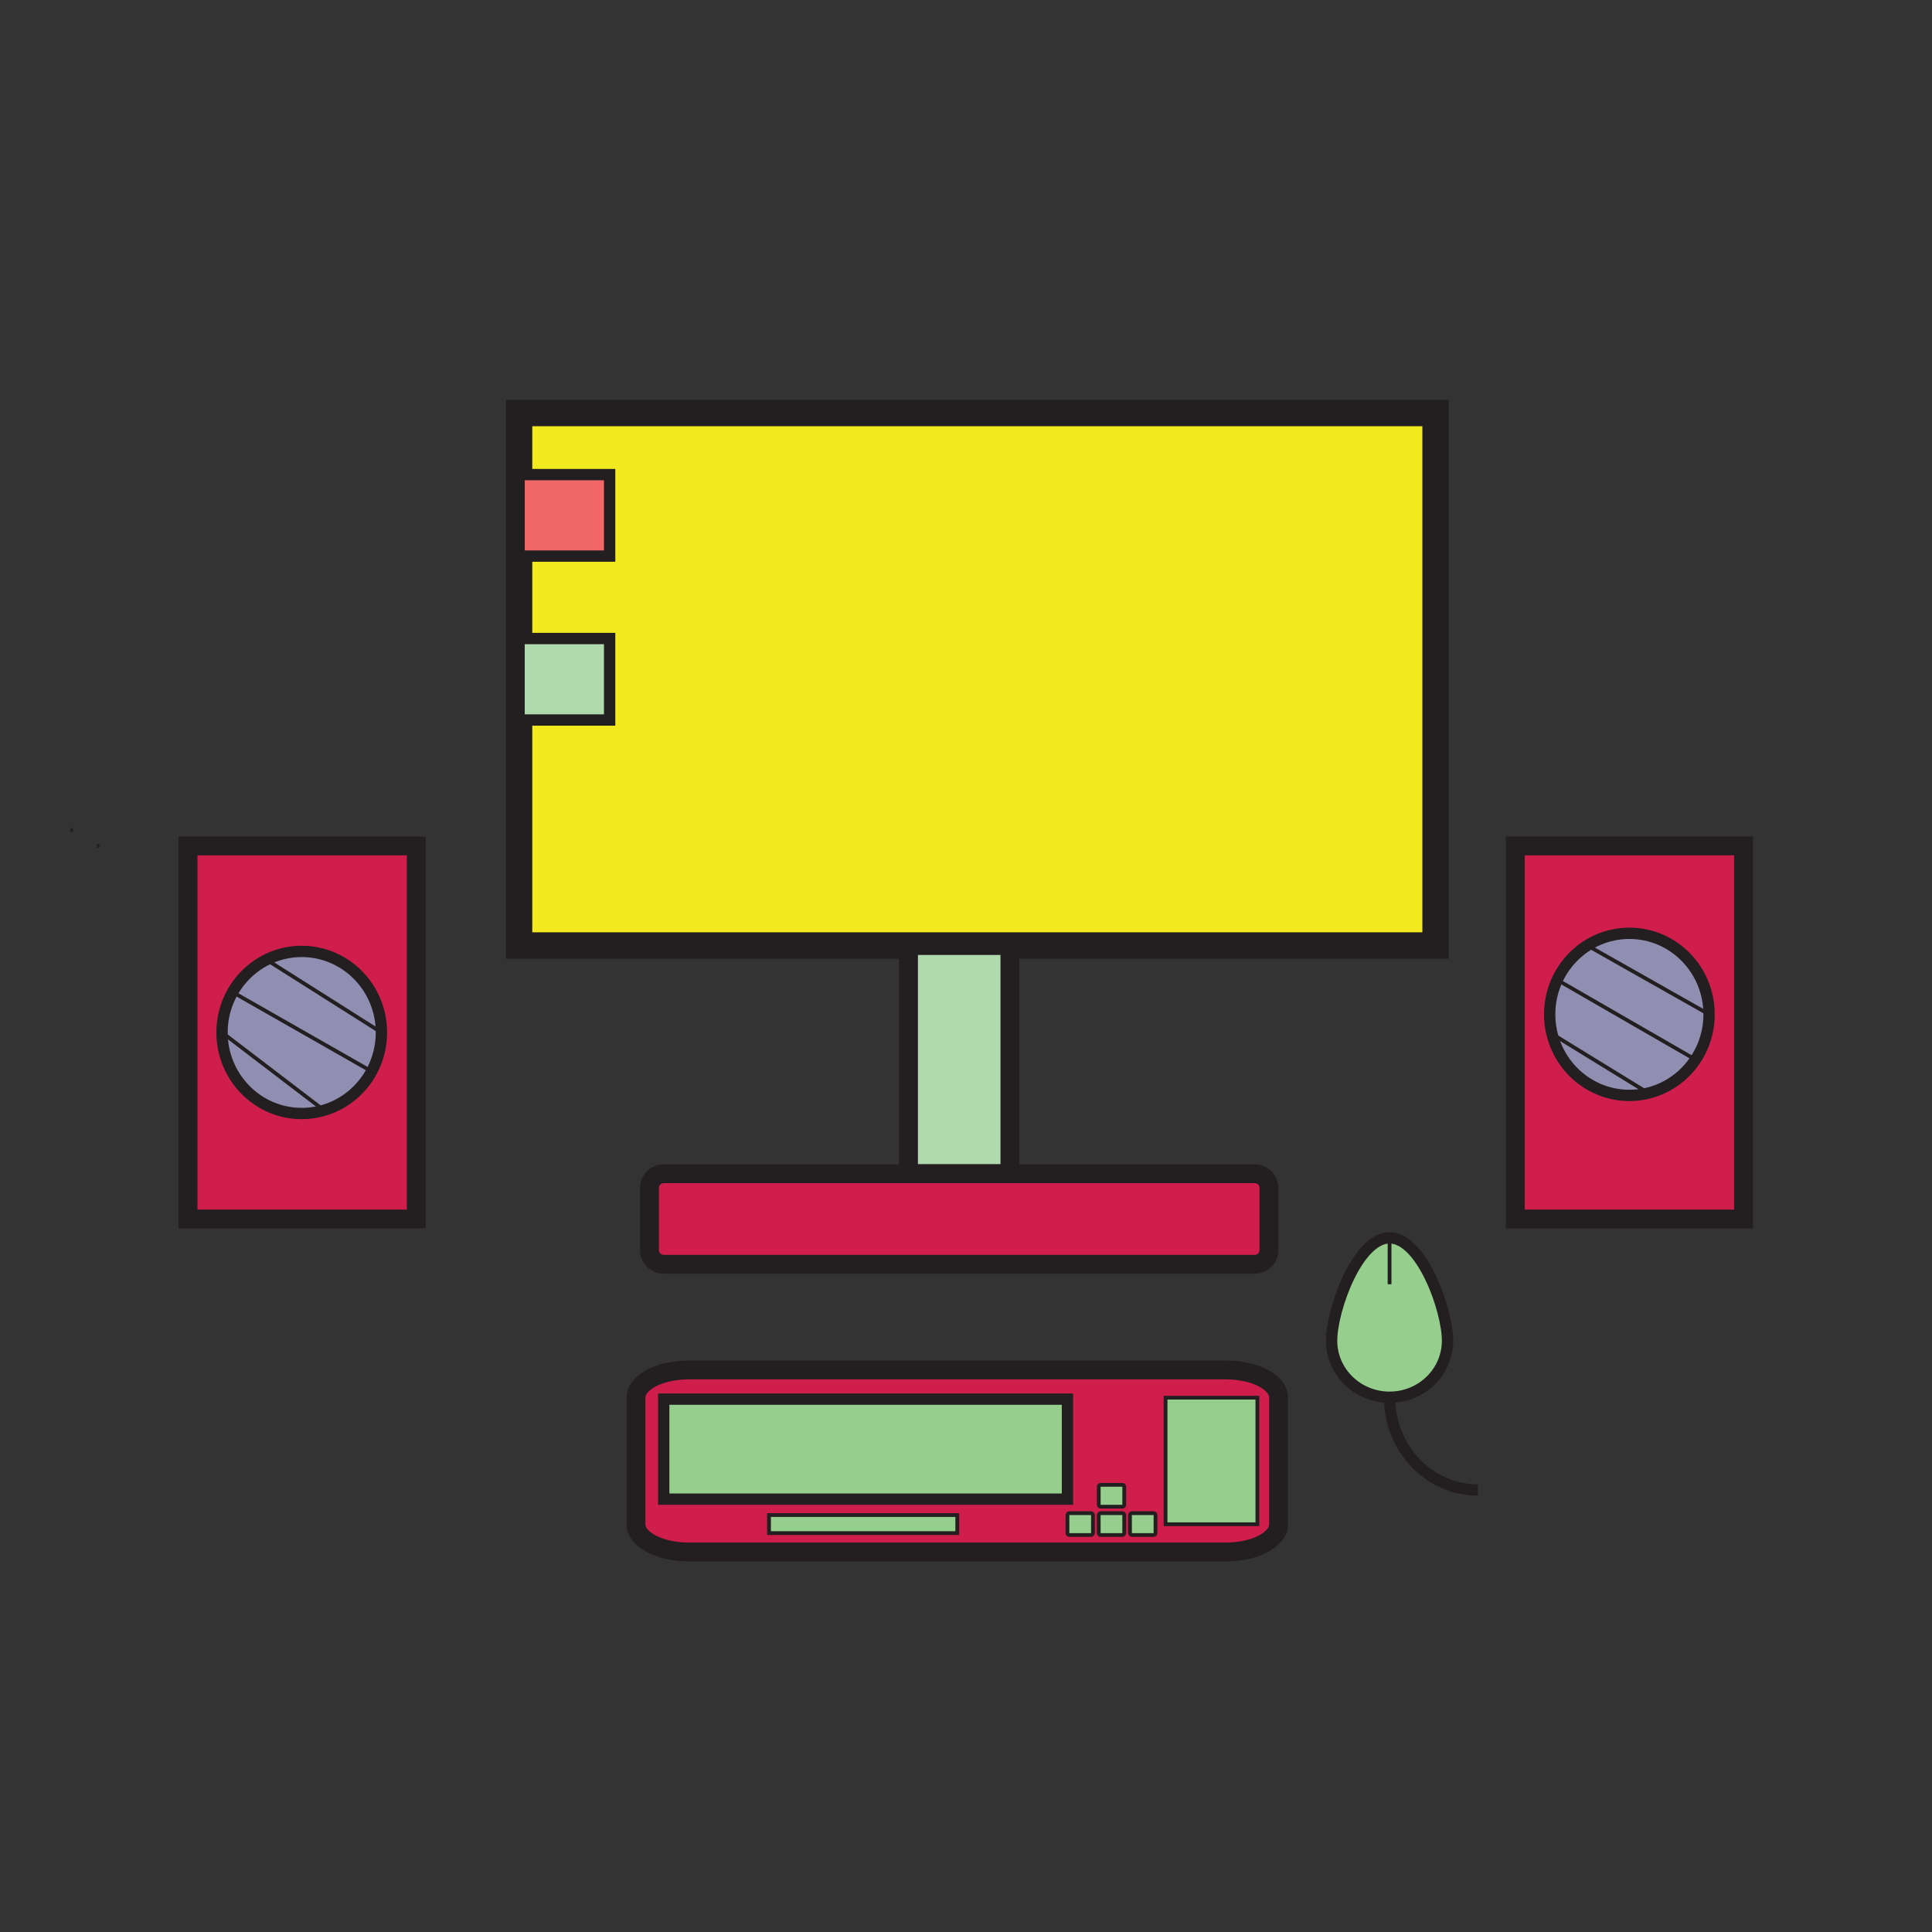 <?xml version="1.0" ?><!DOCTYPE svg  PUBLIC '-//W3C//DTD SVG 1.1//EN'  'http://www.w3.org/Graphics/SVG/1.1/DTD/svg11.dtd'><svg enable-background="new 0 0 512 512" height="512px" id="Layer_1" version="1.1" viewBox="0 0 512 512" width="512px" xml:space="preserve" xmlns="http://www.w3.org/2000/svg" xmlns:xlink="http://www.w3.org/1999/xlink"><rect x="0" y="0" width="512" height="512" fill="#333333" stroke="none"/><rect fill="#F2EA1F" height="141.12" stroke="#231F20" stroke-miterlimit="10" stroke-width="7" width="242.88" x="137.561" y="109.453"/><rect fill="#B0D9AD" height="60.48" stroke="#231F20" stroke-miterlimit="10" stroke-width="5" width="26.88" x="240.761" y="250.573"/><rect fill="#F26768" height="21.6" stroke="#231F20" stroke-miterlimit="10" stroke-width="3" width="24" x="137.561" y="125.773"/><rect fill="#B0D9AD" height="21.6" stroke="#231F20" stroke-miterlimit="10" stroke-width="3" width="24" x="137.561" y="169.213"/><path d="M332.531,335.053h-156.66  c-2.063,0-3.75-1.688-3.75-3.75v-16.5c0-2.063,1.687-3.75,3.75-3.75h156.66c2.063,0,3.75,1.688,3.75,3.75v16.5  C336.281,333.366,334.593,335.053,332.531,335.053z" fill="#D01E4C" stroke="#231F20" stroke-miterlimit="10" stroke-width="5"/><rect fill="#D01E4C" height="98.88" stroke="#231F20" stroke-miterlimit="10" stroke-width="5" width="60.48" x="49.83" y="224.173"/><rect fill="#D01E4C" height="98.88" stroke="#231F20" stroke-miterlimit="10" stroke-width="5" width="60.48" x="401.561" y="224.173"/><ellipse cx="79.961" cy="273.613" fill="#908FB2" rx="21.12" ry="21.48" stroke="#231F20" stroke-miterlimit="10" stroke-width="3"/><line fill="none" stroke="#231F20" stroke-miterlimit="10" x1="70.647" x2="101.081" y1="254.357" y2="273.613"/><line fill="none" stroke="#231F20" stroke-miterlimit="10" x1="58.841" x2="85.864" y1="273.613" y2="294.24"/><line fill="none" stroke="#231F20" stroke-miterlimit="10" x1="61.654" x2="98.487" y1="262.933" y2="283.927"/><ellipse cx="431.801" cy="268.813" fill="#908FB2" rx="21.12" ry="21.48" stroke="#231F20" stroke-miterlimit="10" stroke-width="3"/><line fill="none" stroke="#231F20" stroke-miterlimit="10" x1="420.686" x2="452.921" y1="250.573" y2="268.813"/><line fill="none" stroke="#231F20" stroke-miterlimit="10" x1="412.7" x2="449.32" y1="259.693" y2="280.813"/><line fill="none" stroke="#231F20" stroke-miterlimit="10" x1="410.681" x2="436.803" y1="273.613" y2="289.662"/><path d="M352.889,355.309  c0-8.271,6.877-27.264,15.36-27.264s15.36,18.993,15.36,27.264c0,8.271-6.877,14.976-15.36,14.976S352.889,363.58,352.889,355.309z" fill="#95CE8D" stroke="#231F20" stroke-miterlimit="10" stroke-width="3"/><path d="M368.249,370.285  c0,13.584,10.477,24.576,23.424,24.576" fill="none" stroke="#231F20" stroke-miterlimit="10" stroke-width="3"/><line fill="none" stroke="#231F20" stroke-miterlimit="10" x1="368.249" x2="368.249" y1="328.045" y2="340.333"/><path d="M338.834,403.963  c0,4.047-6.263,7.327-13.988,7.327H182.529c-7.726,0-13.988-3.281-13.988-7.327v-33.588c0-4.047,6.263-7.327,13.988-7.327h142.317  c7.726,0,13.988,3.281,13.988,7.327V403.963z" fill="#D01E4C" stroke="#231F20" stroke-miterlimit="10" stroke-width="5"/><rect fill="#95CE8D" height="4.787" stroke="#231F20" stroke-miterlimit="10" width="49.893" x="203.794" y="401.503"/><rect fill="#95CE8D" height="33.547" stroke="#231F20" stroke-miterlimit="10" width="24.333" x="308.886" y="370.395"/><rect fill="#95CE8D" height="26.507" stroke="#231F20" stroke-miterlimit="10" stroke-width="3" width="107" x="175.886" y="370.783"/><path d="M292.886,367.957" fill="#FFFFFF" stroke="#231F20" stroke-miterlimit="10"/><polygon fill="#FFFFFF" points="26.333,224.173 26.333,224.173 25.667,224.173   25.667,224.173 25.667,224.173 25.667,224.173 26.333,224.173 26.333,224.173 " stroke="#231F20" stroke-miterlimit="10"/><polygon fill="#FFFFFF" points="19.333,220 19.333,220 18.667,220 18.667,220 18.667,220   18.667,220 19.333,220 19.333,220 " stroke="#231F20" stroke-miterlimit="10"/><path d="M297.932,406.281c0,0.283-0.229,0.512-0.512,0.512h-5.734  c-0.283,0-0.512-0.229-0.512-0.512v-4.769c0-0.283,0.229-0.512,0.512-0.512h5.734c0.283,0,0.512,0.229,0.512,0.512V406.281z" fill="#95CE8D" stroke="#231F20" stroke-miterlimit="10"/><path d="M297.932,398.778c0,0.283-0.229,0.512-0.512,0.512h-5.734  c-0.283,0-0.512-0.229-0.512-0.512v-4.769c0-0.283,0.229-0.512,0.512-0.512h5.734c0.283,0,0.512,0.229,0.512,0.512V398.778z" fill="#95CE8D" stroke="#231F20" stroke-miterlimit="10"/><path d="M289.645,406.281c0,0.283-0.229,0.512-0.512,0.512h-5.734  c-0.283,0-0.512-0.229-0.512-0.512v-4.769c0-0.283,0.229-0.512,0.512-0.512h5.734c0.283,0,0.512,0.229,0.512,0.512V406.281z" fill="#95CE8D" stroke="#231F20" stroke-miterlimit="10"/><path d="M306.22,406.281c0,0.283-0.229,0.512-0.512,0.512h-5.734  c-0.283,0-0.512-0.229-0.512-0.512v-4.769c0-0.283,0.229-0.512,0.512-0.512h5.734c0.283,0,0.512,0.229,0.512,0.512V406.281z" fill="#95CE8D" stroke="#231F20" stroke-miterlimit="10"/></svg>
